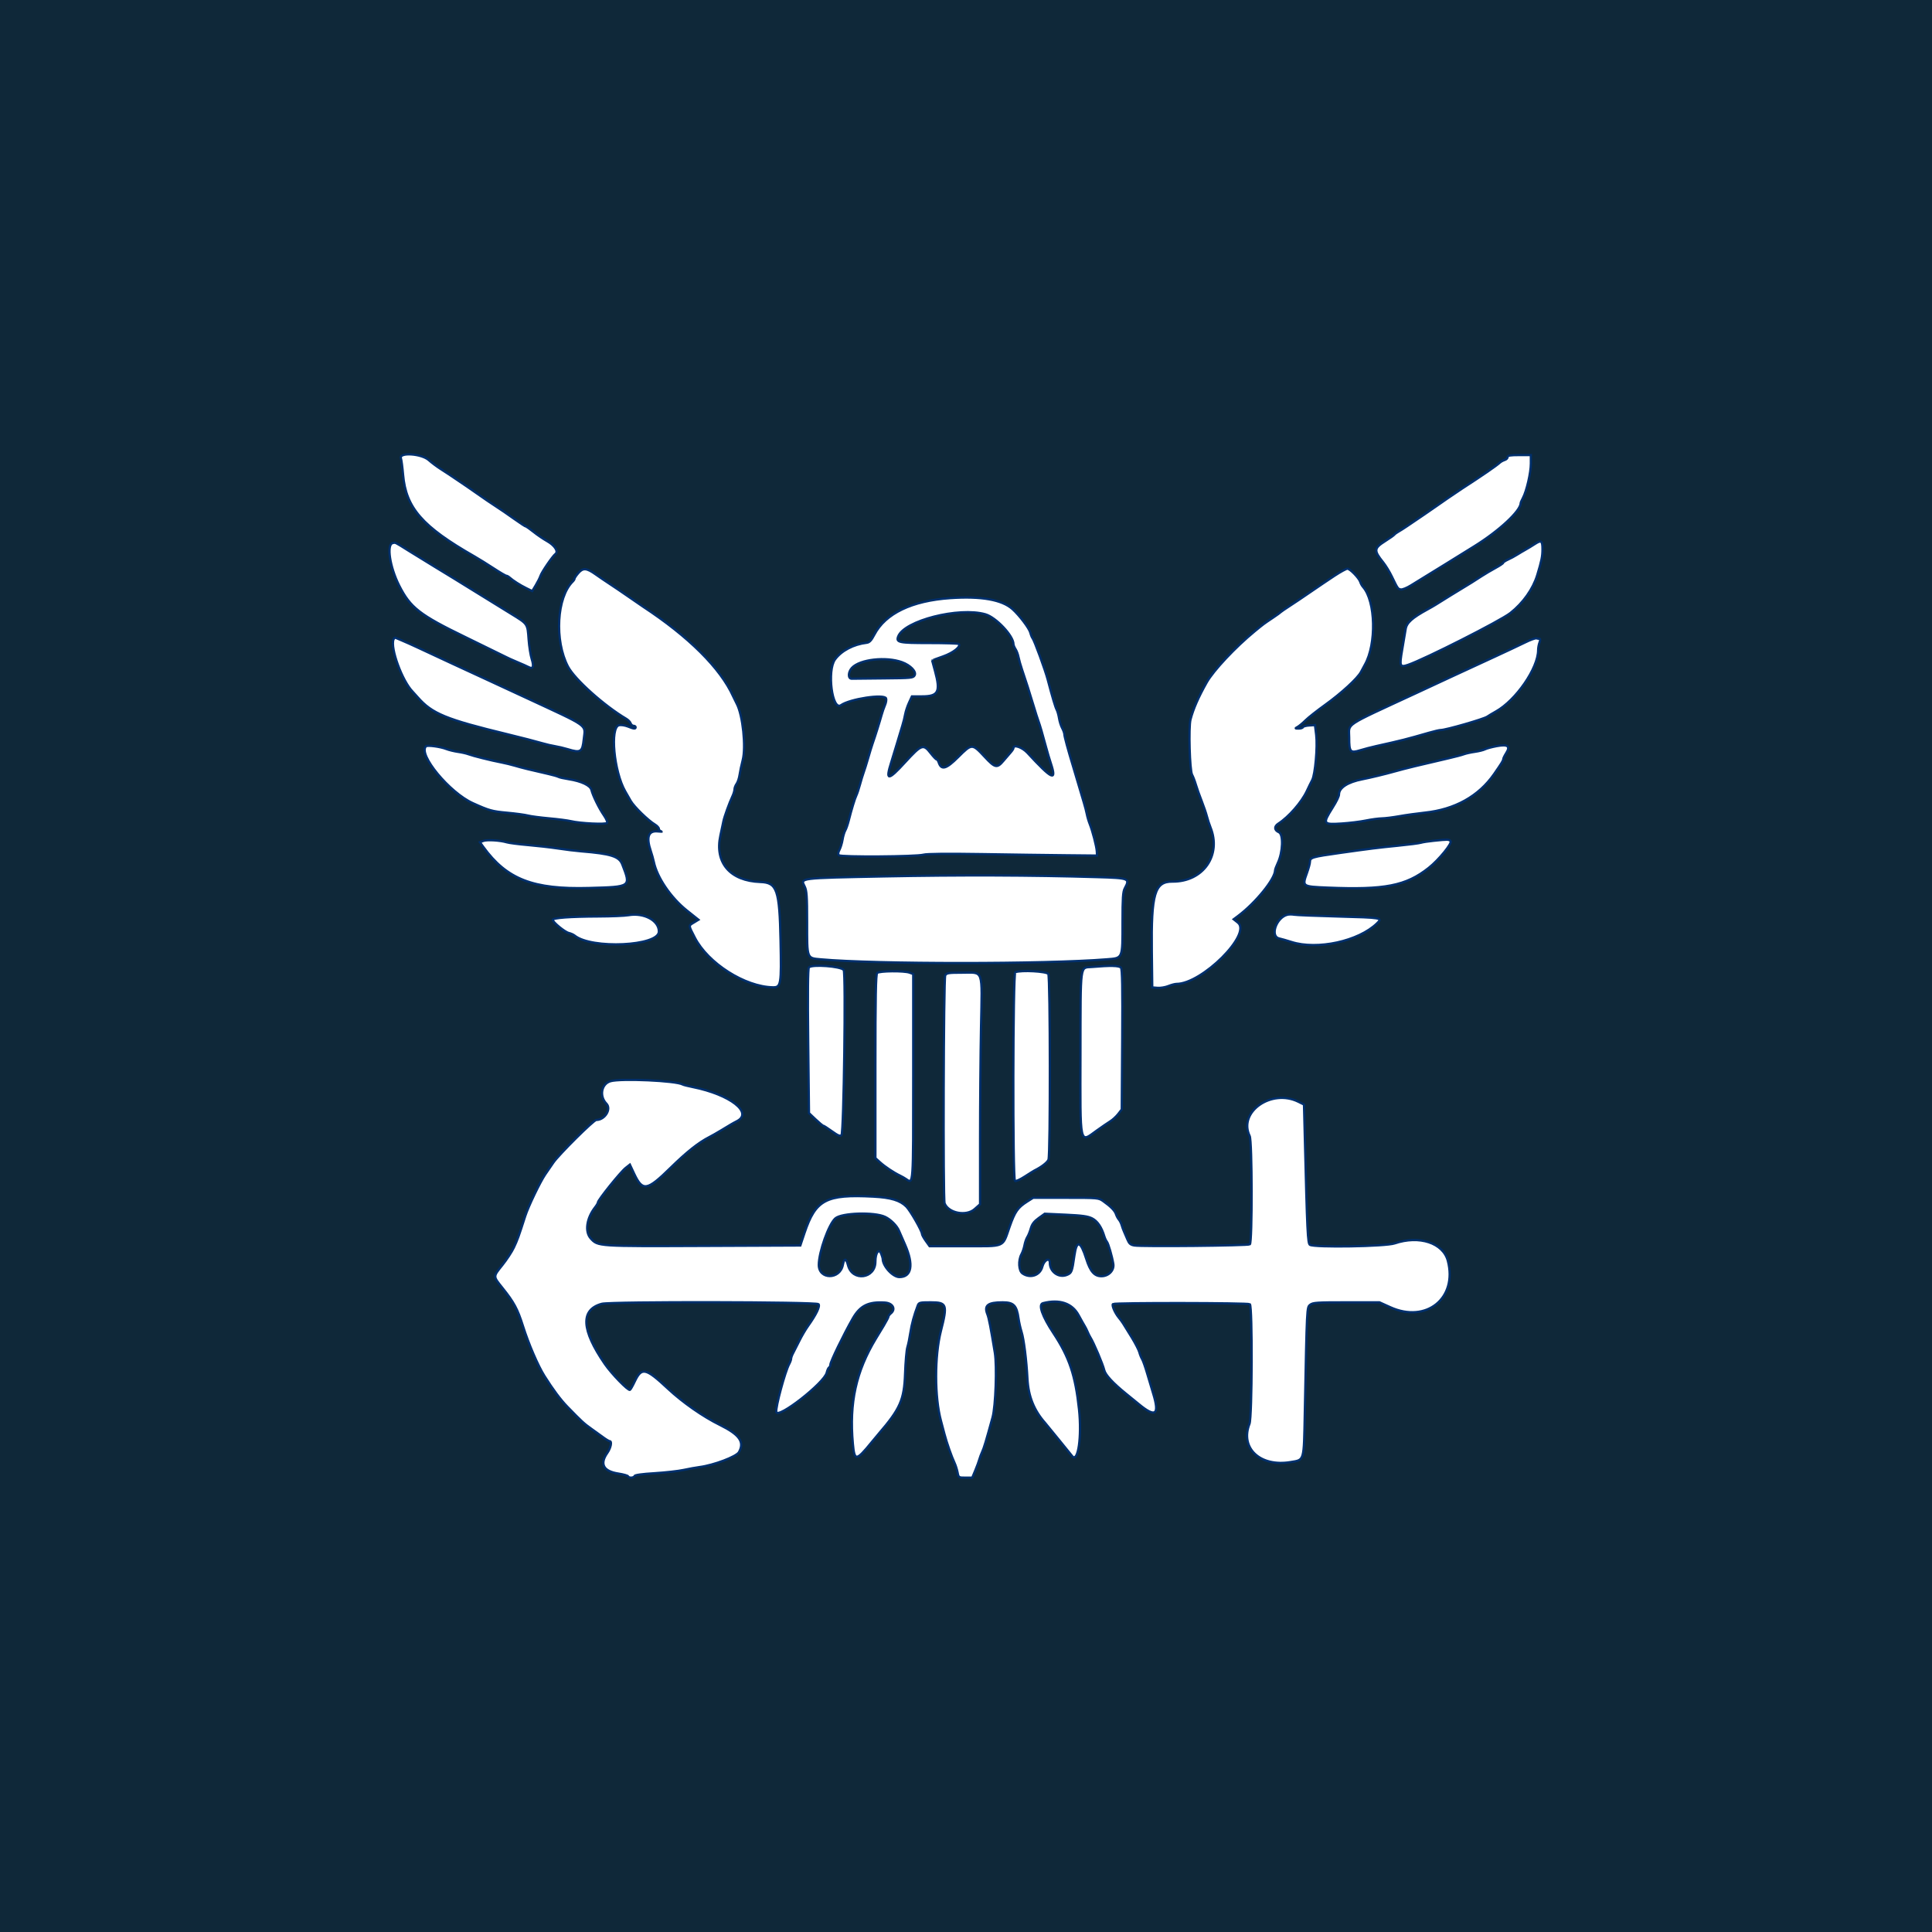 <svg width="80" height="80" viewBox="0 0 80 80" fill="none" xmlns="http://www.w3.org/2000/svg">
<rect width="80" height="80" fill="#0F2839"/>
<path fill-rule="evenodd" clip-rule="evenodd" d="M16.601 18.975C16.624 19.047 16.665 19.354 16.691 19.657C16.81 21.03 17.487 21.806 19.641 23.036C19.823 23.14 20.183 23.363 20.44 23.532C20.698 23.701 20.933 23.839 20.963 23.839C20.992 23.839 21.053 23.872 21.098 23.912C21.242 24.041 21.534 24.228 21.789 24.353L22.038 24.476L22.186 24.23C22.267 24.095 22.353 23.923 22.378 23.847C22.428 23.689 22.881 23.027 23 22.937C23.133 22.836 22.966 22.581 22.655 22.407C22.503 22.322 22.253 22.153 22.1 22.03C21.946 21.907 21.803 21.806 21.781 21.806C21.759 21.806 21.537 21.662 21.289 21.485C21.041 21.307 20.697 21.072 20.525 20.962C20.353 20.852 20.009 20.618 19.761 20.442C19.513 20.267 19.161 20.025 18.979 19.905C18.797 19.786 18.621 19.668 18.588 19.642C18.555 19.617 18.405 19.52 18.257 19.427C18.108 19.334 17.881 19.165 17.753 19.051C17.45 18.782 16.517 18.721 16.601 18.975ZM62.426 18.928C62.426 18.973 62.372 19.027 62.306 19.047C62.24 19.068 62.152 19.115 62.11 19.153C61.958 19.292 61.396 19.678 60.532 20.238C60.334 20.366 59.517 20.925 59.447 20.98C59.414 21.006 59.198 21.155 58.966 21.312C58.734 21.468 58.427 21.676 58.284 21.774C58.14 21.872 57.967 21.982 57.899 22.019C57.831 22.056 57.76 22.109 57.739 22.137C57.719 22.165 57.55 22.284 57.364 22.402C56.887 22.704 56.878 22.792 57.277 23.288C57.38 23.416 57.54 23.677 57.632 23.869C57.88 24.383 57.885 24.39 58.011 24.408C58.074 24.417 58.261 24.341 58.425 24.239C58.59 24.136 58.874 23.962 59.056 23.85C59.238 23.739 59.581 23.528 59.818 23.381C60.056 23.234 60.608 22.891 61.047 22.619C62.075 21.983 62.965 21.154 62.968 20.832C62.968 20.809 63.01 20.714 63.059 20.622C63.211 20.341 63.389 19.572 63.389 19.198V18.844H62.908C62.53 18.844 62.426 18.862 62.426 18.928ZM63.545 22.533C63.424 22.612 63.252 22.717 63.161 22.766C63.072 22.815 62.917 22.907 62.817 22.97C62.718 23.033 62.549 23.124 62.441 23.172C62.334 23.221 62.245 23.279 62.245 23.303C62.245 23.326 62.103 23.422 61.929 23.516C61.756 23.61 61.49 23.767 61.34 23.865C60.99 24.092 60.89 24.155 60.568 24.349C60.34 24.485 59.831 24.8 59.442 25.044C59.379 25.084 59.232 25.168 59.117 25.231C58.471 25.584 58.245 25.787 58.205 26.052C58.184 26.193 58.119 26.577 58.061 26.907C57.942 27.591 57.963 27.645 58.305 27.529C58.99 27.296 62.138 25.702 62.541 25.383C63.07 24.965 63.477 24.39 63.654 23.81C63.832 23.227 63.87 23.036 63.87 22.747C63.87 22.382 63.823 22.351 63.545 22.533ZM16.261 22.488C16 22.546 16.143 23.482 16.529 24.246C16.993 25.164 17.378 25.463 19.28 26.385C20.157 26.811 20.915 27.182 20.965 27.21C21.014 27.238 21.217 27.33 21.416 27.413C21.615 27.496 21.828 27.59 21.889 27.623C22.073 27.72 22.117 27.605 22.018 27.292C21.968 27.134 21.91 26.77 21.889 26.482C21.84 25.814 21.864 25.847 21.146 25.406C20.811 25.199 20.341 24.91 20.103 24.762C18.917 24.028 18.517 23.782 17.988 23.462C17.671 23.27 17.189 22.974 16.917 22.803C16.326 22.433 16.384 22.461 16.261 22.488ZM23.952 23.724C23.865 23.824 23.793 23.928 23.793 23.956C23.793 23.983 23.758 24.04 23.715 24.082C23.054 24.73 22.954 26.526 23.52 27.603C23.798 28.131 25.023 29.228 25.933 29.764C26.014 29.812 26.096 29.897 26.114 29.953C26.133 30.008 26.187 30.054 26.234 30.054C26.282 30.054 26.32 30.081 26.32 30.112C26.32 30.192 26.252 30.185 25.996 30.082C25.876 30.034 25.712 30.01 25.632 30.029C25.252 30.122 25.421 31.941 25.887 32.762C25.943 32.861 26.048 33.044 26.12 33.169C26.259 33.408 26.842 33.976 27.118 34.14C27.209 34.194 27.283 34.276 27.283 34.321C27.283 34.366 27.331 34.414 27.389 34.428C27.446 34.441 27.375 34.441 27.23 34.427C26.847 34.389 26.752 34.663 26.947 35.236C26.993 35.373 27.051 35.576 27.074 35.688C27.209 36.335 27.775 37.168 28.442 37.701L28.922 38.084L28.734 38.199C28.504 38.339 28.501 38.297 28.771 38.823C29.317 39.886 30.845 40.86 32.003 40.882C32.339 40.888 32.358 40.773 32.321 38.97C32.277 36.839 32.177 36.546 31.484 36.522C30.232 36.478 29.584 35.725 29.829 34.597C29.883 34.351 29.94 34.084 29.955 34.004C29.989 33.829 30.204 33.232 30.325 32.978C30.373 32.878 30.413 32.746 30.413 32.687C30.413 32.627 30.452 32.523 30.501 32.456C30.549 32.389 30.605 32.22 30.625 32.08C30.645 31.94 30.702 31.668 30.753 31.476C30.894 30.935 30.758 29.624 30.511 29.149C30.462 29.056 30.393 28.914 30.357 28.835C29.834 27.673 28.514 26.359 26.621 25.117C26.548 25.069 26.281 24.886 26.028 24.709C25.775 24.533 25.419 24.292 25.237 24.173C25.055 24.054 24.798 23.879 24.666 23.785C24.293 23.518 24.142 23.505 23.952 23.724ZM55.259 23.842C55.014 24.003 54.57 24.303 54.272 24.508C53.974 24.714 53.581 24.977 53.4 25.094C53.218 25.211 53.055 25.323 53.038 25.343C53.022 25.363 52.873 25.469 52.708 25.58C52.312 25.845 52.337 25.827 51.955 26.14C51.154 26.798 50.249 27.762 49.969 28.256C49.624 28.868 49.411 29.354 49.297 29.793C49.213 30.114 49.264 31.903 49.361 32.077C49.403 32.152 49.473 32.334 49.517 32.484C49.56 32.633 49.668 32.938 49.757 33.161C49.845 33.385 49.943 33.673 49.975 33.801C50.007 33.928 50.073 34.131 50.122 34.252C50.593 35.416 49.822 36.517 48.545 36.506C47.815 36.5 47.666 37.008 47.695 39.406L47.713 40.887L47.933 40.904C48.054 40.914 48.253 40.881 48.377 40.831C48.5 40.782 48.652 40.741 48.715 40.741C49.771 40.741 51.848 38.667 51.257 38.203L51.083 38.065L51.254 37.937C51.997 37.381 52.798 36.393 52.798 36.034C52.798 36 52.85 35.863 52.913 35.728C53.122 35.285 53.148 34.545 52.956 34.461C52.762 34.376 52.752 34.221 52.933 34.104C53.363 33.827 53.898 33.215 54.112 32.755C54.186 32.595 54.286 32.391 54.334 32.301C54.458 32.07 54.56 30.923 54.5 30.432L54.45 30.025L54.211 30.04C54.079 30.048 53.962 30.08 53.951 30.112C53.94 30.144 53.859 30.17 53.771 30.169C53.62 30.167 53.618 30.163 53.731 30.1C53.797 30.063 53.946 29.939 54.062 29.824C54.177 29.709 54.543 29.422 54.874 29.184C55.549 28.699 56.221 28.081 56.357 27.818C56.406 27.722 56.476 27.591 56.513 27.528C57.002 26.669 56.961 24.892 56.44 24.304C56.397 24.256 56.345 24.163 56.325 24.097C56.273 23.932 55.901 23.549 55.793 23.549C55.744 23.549 55.504 23.681 55.259 23.842ZM39.349 24.767C37.758 24.876 36.665 25.402 36.206 26.279C36.079 26.522 36.003 26.602 35.888 26.616C35.34 26.681 34.843 26.943 34.577 27.306C34.238 27.767 34.459 29.456 34.824 29.199C35.195 28.938 36.614 28.725 36.691 28.919C36.712 28.97 36.691 29.095 36.646 29.198C36.601 29.302 36.536 29.491 36.501 29.619C36.432 29.873 36.233 30.506 36.136 30.78C36.102 30.876 36.017 31.151 35.949 31.39C35.88 31.63 35.794 31.904 35.758 32C35.723 32.096 35.655 32.318 35.608 32.494C35.56 32.669 35.495 32.865 35.464 32.929C35.399 33.058 35.256 33.53 35.145 33.975C35.105 34.135 35.041 34.321 35.001 34.389C34.962 34.456 34.911 34.626 34.889 34.766C34.867 34.906 34.809 35.095 34.762 35.187C34.7 35.304 34.694 35.371 34.738 35.414C34.821 35.494 37.941 35.473 38.235 35.391C38.371 35.352 39.227 35.344 40.642 35.366C41.85 35.386 43.421 35.407 44.133 35.414L45.426 35.427L45.416 35.252C45.404 35.045 45.238 34.406 45.123 34.12C45.078 34.008 45.024 33.825 45.003 33.714C44.981 33.602 44.927 33.393 44.883 33.249C44.838 33.105 44.745 32.791 44.676 32.552C44.606 32.312 44.498 31.946 44.434 31.739C44.222 31.044 44.072 30.491 44.072 30.403C44.072 30.355 44.031 30.24 43.981 30.148C43.931 30.056 43.874 29.873 43.853 29.742C43.832 29.61 43.788 29.451 43.754 29.388C43.697 29.281 43.575 28.87 43.382 28.138C43.281 27.752 42.83 26.52 42.757 26.43C42.728 26.395 42.686 26.29 42.663 26.198C42.618 26.018 42.212 25.48 41.927 25.224C41.491 24.832 40.626 24.679 39.349 24.767ZM40.802 25.436C41.244 25.563 41.966 26.329 41.966 26.672C41.966 26.714 42.004 26.806 42.05 26.876C42.097 26.947 42.153 27.096 42.174 27.208C42.196 27.32 42.263 27.555 42.323 27.731C42.468 28.155 42.644 28.707 42.804 29.241C42.875 29.481 42.962 29.755 42.998 29.851C43.065 30.034 43.164 30.374 43.32 30.954C43.371 31.146 43.457 31.436 43.511 31.598C43.77 32.38 43.577 32.295 42.541 31.172C42.328 30.942 41.966 30.817 41.966 30.975C41.966 31.002 41.919 31.078 41.861 31.144C41.803 31.21 41.665 31.37 41.554 31.501C41.284 31.82 41.206 31.805 40.773 31.339C40.255 30.782 40.244 30.782 39.679 31.347C39.176 31.849 38.979 31.903 38.868 31.568C38.847 31.502 38.809 31.448 38.784 31.448C38.759 31.448 38.648 31.331 38.536 31.187C38.232 30.795 38.162 30.82 37.481 31.563C36.765 32.345 36.655 32.343 36.907 31.551C36.971 31.351 37.081 30.991 37.151 30.751C37.221 30.512 37.316 30.198 37.361 30.054C37.407 29.91 37.46 29.696 37.48 29.578C37.501 29.459 37.572 29.243 37.639 29.098L37.76 28.835H38.178C38.856 28.835 38.951 28.651 38.717 27.789C38.651 27.549 38.598 27.35 38.597 27.346C38.597 27.343 38.8 27.268 39.048 27.181C39.475 27.031 39.805 26.768 39.698 26.665C39.677 26.644 39.126 26.627 38.473 26.627C37.22 26.627 37.1 26.602 37.19 26.359C37.432 25.701 39.703 25.121 40.802 25.436ZM16.295 26.477C16.154 26.832 16.655 28.2 17.087 28.639C17.122 28.676 17.218 28.781 17.298 28.873C17.893 29.551 18.459 29.784 21.025 30.406C21.588 30.542 22.208 30.703 22.469 30.779C22.618 30.823 22.848 30.876 22.98 30.897C23.113 30.918 23.349 30.974 23.505 31.021C24.047 31.186 24.116 31.143 24.172 30.606C24.236 29.981 24.456 30.138 21.747 28.878C21.267 28.655 20.59 28.341 20.243 28.181C19.469 27.826 17.895 27.095 17.324 26.827C17.092 26.718 16.794 26.585 16.662 26.53C16.53 26.475 16.401 26.42 16.376 26.408C16.352 26.395 16.315 26.427 16.295 26.477ZM63.148 26.604C62.933 26.71 62.351 26.984 61.854 27.213C61.358 27.441 60.6 27.791 60.169 27.991C59.739 28.191 59.049 28.512 58.635 28.704C55.571 30.125 55.867 29.928 55.867 30.545C55.867 31.144 55.911 31.194 56.324 31.066C56.486 31.016 56.782 30.939 56.98 30.895C58.063 30.654 58.203 30.619 59.176 30.339C59.392 30.277 59.608 30.227 59.658 30.228C59.859 30.23 61.445 29.774 61.584 29.674C61.633 29.639 61.796 29.541 61.945 29.458C62.776 28.992 63.69 27.664 63.69 26.921C63.69 26.828 63.716 26.684 63.748 26.602C63.781 26.518 63.784 26.453 63.754 26.453C63.724 26.453 63.664 26.444 63.62 26.432C63.576 26.42 63.363 26.497 63.148 26.604ZM37.352 27.42C37.703 27.549 37.957 27.814 37.873 27.965C37.814 28.072 37.736 28.08 36.608 28.09C35.947 28.095 35.346 28.102 35.272 28.104C35.108 28.109 35.111 27.832 35.276 27.654C35.603 27.3 36.688 27.178 37.352 27.42ZM61.975 30.896C61.776 30.933 61.559 30.991 61.493 31.026C61.427 31.06 61.238 31.108 61.072 31.131C60.907 31.154 60.704 31.199 60.621 31.23C60.538 31.262 60.254 31.337 59.989 31.398C58.871 31.655 58.148 31.831 57.763 31.941C57.371 32.052 56.749 32.202 56.409 32.269C55.81 32.385 55.446 32.62 55.446 32.891C55.446 32.975 55.347 33.181 55.176 33.452C54.758 34.117 54.777 34.15 55.553 34.1C55.874 34.079 56.327 34.024 56.559 33.976C56.791 33.928 57.089 33.889 57.221 33.887C57.353 33.885 57.678 33.844 57.943 33.797C58.208 33.749 58.68 33.684 58.993 33.65C60.243 33.519 61.229 32.969 61.868 32.049C62.179 31.601 62.245 31.494 62.245 31.438C62.245 31.403 62.299 31.291 62.365 31.189C62.552 30.895 62.439 30.81 61.975 30.896ZM17.639 30.903C17.299 31.23 18.609 32.82 19.581 33.258C20.257 33.563 20.375 33.596 20.999 33.653C21.349 33.685 21.736 33.737 21.858 33.769C21.98 33.801 22.377 33.853 22.741 33.886C23.104 33.918 23.51 33.971 23.643 34.003C24.029 34.096 25.093 34.146 25.139 34.074C25.161 34.04 25.101 33.899 25.005 33.761C24.805 33.473 24.546 32.944 24.491 32.714C24.446 32.523 24.075 32.347 23.544 32.264C23.35 32.234 23.159 32.191 23.121 32.168C23.083 32.146 22.9 32.093 22.715 32.051C21.989 31.887 21.585 31.787 21.326 31.709C21.177 31.664 20.92 31.602 20.754 31.57C20.344 31.492 19.584 31.302 19.4 31.232C19.318 31.2 19.12 31.155 18.962 31.133C18.803 31.11 18.586 31.057 18.48 31.015C18.237 30.919 17.697 30.846 17.639 30.903ZM20.013 34.821L19.873 34.874L20.01 35.064C20.985 36.41 22.071 36.833 24.394 36.769C26.144 36.721 26.13 36.731 25.764 35.788C25.637 35.461 25.293 35.352 24.064 35.252C23.832 35.233 23.399 35.18 23.101 35.134C22.803 35.089 22.245 35.025 21.86 34.992C21.476 34.959 21.083 34.908 20.988 34.88C20.712 34.796 20.165 34.763 20.013 34.821ZM59.357 34.816C59.142 34.837 58.907 34.874 58.835 34.897C58.762 34.92 58.329 34.976 57.872 35.021C57.066 35.101 56.713 35.145 55.506 35.316C54.322 35.483 54.242 35.506 54.242 35.692C54.242 35.753 54.186 35.96 54.117 36.152C53.917 36.712 53.913 36.709 54.975 36.754C57.341 36.852 58.217 36.681 59.159 35.937C59.58 35.604 60.148 34.906 60.064 34.826C59.99 34.755 59.959 34.754 59.357 34.816ZM36.629 36.29C33.037 36.363 33.143 36.349 33.319 36.706C33.405 36.88 33.421 37.11 33.421 38.192C33.421 39.726 33.4 39.669 33.998 39.724C36.26 39.928 43.285 39.928 45.826 39.723C46.503 39.668 46.48 39.724 46.48 38.18C46.48 37.188 46.497 36.927 46.573 36.785C46.795 36.37 46.771 36.36 45.426 36.32C42.722 36.238 39.713 36.228 36.629 36.29ZM26.02 37.897C25.87 37.923 25.313 37.947 24.78 37.949C23.607 37.954 22.89 38.007 22.89 38.089C22.89 38.186 23.388 38.594 23.552 38.632C23.635 38.651 23.743 38.699 23.793 38.739C24.491 39.309 27.277 39.178 27.282 38.575C27.287 38.117 26.665 37.783 26.02 37.897ZM53.309 37.877C52.848 37.992 52.577 38.776 52.97 38.859C53.057 38.878 53.285 38.943 53.475 39.004C54.547 39.347 56.261 38.973 57.021 38.23C57.253 38.004 57.236 38.001 55.393 37.95C54.479 37.926 53.663 37.892 53.58 37.876C53.497 37.86 53.376 37.861 53.309 37.877ZM33.495 40.059C33.454 40.107 33.444 41.121 33.466 43.111L33.499 46.091L33.771 46.349C33.92 46.491 34.061 46.608 34.082 46.608C34.104 46.608 34.267 46.713 34.446 46.841C34.706 47.028 34.784 47.059 34.844 47.001C34.939 46.906 35.028 40.294 34.935 40.165C34.824 40.011 33.611 39.921 33.495 40.059ZM45.218 40.04C44.709 40.084 44.747 39.798 44.74 43.626C44.733 47.538 44.689 47.335 45.426 46.805C45.625 46.662 45.87 46.495 45.971 46.432C46.072 46.37 46.22 46.234 46.301 46.13L46.449 45.94L46.468 43.046C46.482 40.882 46.469 40.131 46.416 40.069C46.341 39.982 45.986 39.974 45.218 40.04ZM36.322 40.288C36.267 40.341 36.249 41.28 36.249 44.157V47.955L36.445 48.132C36.648 48.315 37.012 48.558 37.273 48.682C37.355 48.722 37.467 48.785 37.52 48.823C37.822 49.035 37.814 49.147 37.814 44.575V40.332L37.66 40.275C37.435 40.193 36.41 40.203 36.322 40.288ZM42.041 40.257C41.943 40.295 41.93 48.844 42.028 48.903C42.062 48.923 42.244 48.84 42.433 48.718C42.622 48.595 42.804 48.482 42.838 48.465C43.127 48.323 43.369 48.135 43.415 48.019C43.495 47.817 43.488 40.475 43.408 40.331C43.347 40.221 42.282 40.163 42.041 40.257ZM39.14 40.389C39.073 40.511 39.047 49.659 39.114 49.827C39.276 50.234 40.008 50.375 40.356 50.066L40.582 49.866L40.582 47.206C40.582 45.743 40.6 43.63 40.622 42.512C40.669 40.07 40.743 40.277 39.828 40.277C39.271 40.277 39.196 40.289 39.14 40.389ZM25.276 44.772C24.9 44.885 24.809 45.391 25.11 45.7C25.327 45.923 25.047 46.375 24.692 46.375C24.586 46.375 23.145 47.806 22.915 48.139C22.785 48.327 22.633 48.549 22.576 48.633C22.363 48.946 21.876 49.961 21.75 50.354C21.478 51.204 21.425 51.35 21.277 51.661C21.194 51.837 20.981 52.161 20.804 52.382C20.412 52.873 20.412 52.838 20.802 53.325C21.286 53.929 21.43 54.196 21.657 54.913C21.887 55.644 22.277 56.551 22.544 56.975C22.896 57.535 23.211 57.958 23.491 58.246C24.086 58.858 24.183 58.948 24.474 59.154C24.631 59.265 24.858 59.429 24.977 59.516C25.096 59.604 25.217 59.676 25.245 59.676C25.35 59.676 25.293 59.956 25.147 60.164C24.824 60.623 24.984 60.922 25.605 61.017C25.817 61.05 25.999 61.101 26.009 61.132C26.038 61.21 26.245 61.2 26.274 61.119C26.288 61.075 26.585 61.033 27.106 61.002C27.551 60.974 28.091 60.914 28.306 60.867C28.521 60.821 28.819 60.766 28.968 60.747C29.558 60.67 30.494 60.316 30.598 60.13C30.836 59.708 30.625 59.408 29.811 59.005C29.106 58.658 28.27 58.074 27.659 57.504C26.73 56.636 26.57 56.601 26.283 57.206C26.2 57.382 26.112 57.537 26.086 57.552C26.012 57.596 25.327 56.892 25.044 56.482C24.068 55.065 24.026 54.227 24.92 53.987C25.285 53.89 33.809 53.904 33.893 54.002C33.966 54.087 33.803 54.426 33.458 54.91C33.354 55.056 33.192 55.332 33.099 55.523C33.005 55.715 32.89 55.941 32.844 56.026C32.797 56.111 32.759 56.215 32.759 56.258C32.759 56.301 32.722 56.403 32.678 56.484C32.506 56.803 32.108 58.283 32.145 58.468C32.206 58.768 34.136 57.259 34.232 56.837C34.255 56.738 34.298 56.642 34.328 56.624C34.359 56.606 34.384 56.552 34.384 56.504C34.384 56.386 34.932 55.256 35.31 54.595C35.615 54.062 35.958 53.892 36.641 53.936C36.97 53.957 37.107 54.21 36.884 54.388C36.833 54.429 36.791 54.486 36.791 54.515C36.791 54.543 36.703 54.712 36.596 54.891C36.488 55.069 36.342 55.31 36.271 55.427C35.446 56.791 35.161 58.09 35.316 59.782C35.383 60.514 35.449 60.508 36.099 59.711C36.198 59.59 36.328 59.434 36.387 59.365C37.273 58.337 37.439 57.96 37.476 56.888C37.493 56.393 37.536 55.897 37.572 55.785C37.607 55.673 37.663 55.4 37.696 55.179C37.75 54.821 37.851 54.451 38.002 54.057C38.048 53.936 38.089 53.926 38.536 53.926C39.21 53.926 39.241 54.013 38.96 55.117C38.696 56.159 38.697 57.846 38.964 58.834C38.998 58.962 39.064 59.21 39.11 59.386C39.203 59.742 39.402 60.311 39.527 60.577C39.572 60.672 39.628 60.849 39.651 60.969C39.692 61.184 39.696 61.186 39.976 61.186H40.259L40.386 60.881C40.455 60.714 40.53 60.511 40.551 60.431C40.573 60.351 40.626 60.208 40.671 60.112C40.745 59.951 40.823 59.692 41.099 58.689C41.226 58.227 41.284 56.574 41.194 56.017C41.024 54.977 40.947 54.579 40.885 54.422C40.738 54.054 40.901 53.926 41.517 53.926C41.975 53.926 42.1 54.053 42.176 54.595C42.198 54.754 42.254 55.002 42.3 55.146C42.395 55.442 42.505 56.317 42.545 57.092C42.583 57.818 42.815 58.398 43.277 58.92C43.32 58.969 43.587 59.296 43.872 59.647C44.155 59.999 44.396 60.295 44.406 60.305C44.643 60.565 44.797 59.479 44.68 58.367C44.531 56.958 44.275 56.195 43.618 55.202C43.155 54.503 42.984 54.015 43.185 53.962C43.87 53.785 44.394 53.961 44.663 54.458C44.773 54.66 44.888 54.865 44.919 54.913C44.95 54.962 45.002 55.066 45.035 55.146C45.068 55.226 45.12 55.33 45.151 55.378C45.286 55.588 45.67 56.495 45.724 56.73C45.769 56.93 46.081 57.268 46.63 57.713C46.861 57.9 47.092 58.087 47.141 58.129C47.849 58.718 48.024 58.594 47.749 57.701C47.685 57.494 47.571 57.115 47.497 56.859C47.423 56.604 47.33 56.342 47.292 56.279C47.253 56.214 47.201 56.087 47.178 55.995C47.154 55.902 47.013 55.627 46.865 55.385C46.478 54.751 46.462 54.727 46.325 54.559C46.163 54.36 46.03 54.05 46.085 53.997C46.146 53.938 51.694 53.945 51.755 54.004C51.863 54.107 51.849 58.68 51.739 58.956C51.34 59.966 52.183 60.752 53.44 60.541C54.017 60.444 53.988 60.544 54.028 58.514C54.116 54.067 54.112 54.14 54.25 54.028C54.362 53.937 54.529 53.926 55.748 53.926H57.12L57.57 54.129C59.059 54.803 60.356 53.758 59.952 52.209C59.757 51.465 58.769 51.14 57.748 51.487C57.37 51.615 54.437 51.664 54.242 51.546C54.149 51.489 54.126 51.011 54.029 47.087L53.995 45.736L53.76 45.62C52.645 45.071 51.26 46.048 51.747 47.04C51.85 47.248 51.857 51.427 51.755 51.525C51.697 51.581 47.269 51.626 46.971 51.573C46.811 51.545 46.754 51.495 46.683 51.323C46.634 51.206 46.57 51.057 46.541 50.993C46.511 50.929 46.469 50.811 46.446 50.731C46.424 50.652 46.371 50.547 46.329 50.499C46.287 50.451 46.234 50.352 46.211 50.279C46.165 50.133 46 49.963 45.691 49.744C45.487 49.599 45.482 49.599 44.133 49.599H42.779L42.538 49.752C42.143 50.002 42.03 50.164 41.807 50.797C41.5 51.673 41.662 51.603 39.949 51.603H38.492L38.334 51.382C38.246 51.26 38.175 51.129 38.175 51.089C38.175 50.97 37.695 50.132 37.532 49.966C37.274 49.704 36.891 49.588 36.159 49.55C34.206 49.449 33.777 49.675 33.315 51.051L33.14 51.574L29.113 51.591C24.731 51.609 24.762 51.611 24.46 51.28C24.207 51.001 24.287 50.44 24.647 49.983C24.707 49.907 24.756 49.822 24.756 49.794C24.756 49.693 25.689 48.532 25.909 48.359L26.082 48.223L26.261 48.604C26.608 49.342 26.79 49.313 27.759 48.362C28.443 47.692 28.925 47.31 29.38 47.078C29.468 47.034 29.675 46.916 29.841 46.816C30.006 46.717 30.196 46.603 30.262 46.563C30.328 46.523 30.438 46.463 30.506 46.429C31.204 46.08 30.236 45.325 28.691 45.014C28.489 44.974 28.297 44.925 28.265 44.906C28.002 44.749 25.699 44.646 25.276 44.772ZM36.647 50.386C36.882 50.496 37.139 50.752 37.227 50.964C37.247 51.012 37.361 51.272 37.479 51.542C37.842 52.373 37.752 52.881 37.242 52.881C36.966 52.881 36.55 52.425 36.55 52.122C36.55 52.096 36.521 52.001 36.486 51.911C36.392 51.676 36.249 51.876 36.249 52.242C36.249 52.953 35.293 53.08 35.114 52.391C35.035 52.089 34.958 52.084 34.901 52.378C34.781 52.997 33.901 52.993 33.904 52.373C33.907 51.836 34.315 50.69 34.589 50.45C34.852 50.22 36.202 50.178 36.647 50.386ZM45.224 50.452C45.442 50.562 45.618 50.82 45.729 51.196C45.753 51.276 45.799 51.374 45.833 51.415C45.895 51.49 46.047 52.013 46.1 52.334C46.144 52.601 45.908 52.846 45.606 52.846C45.316 52.846 45.144 52.649 44.979 52.127C44.741 51.377 44.584 51.331 44.49 51.986C44.393 52.669 44.376 52.711 44.176 52.792C43.841 52.928 43.471 52.665 43.471 52.291C43.471 52.05 43.235 52.171 43.162 52.45C43.068 52.812 42.664 52.951 42.341 52.732C42.179 52.623 42.155 52.194 42.295 51.934C42.344 51.845 42.401 51.675 42.422 51.557C42.444 51.438 42.496 51.287 42.54 51.22C42.583 51.153 42.648 50.992 42.684 50.861C42.733 50.689 42.82 50.574 43.005 50.441L43.26 50.258L44.129 50.298C44.817 50.33 45.044 50.362 45.224 50.452Z" fill="white" stroke="#002F6C" stroke-width="0.093"/>
</svg>
